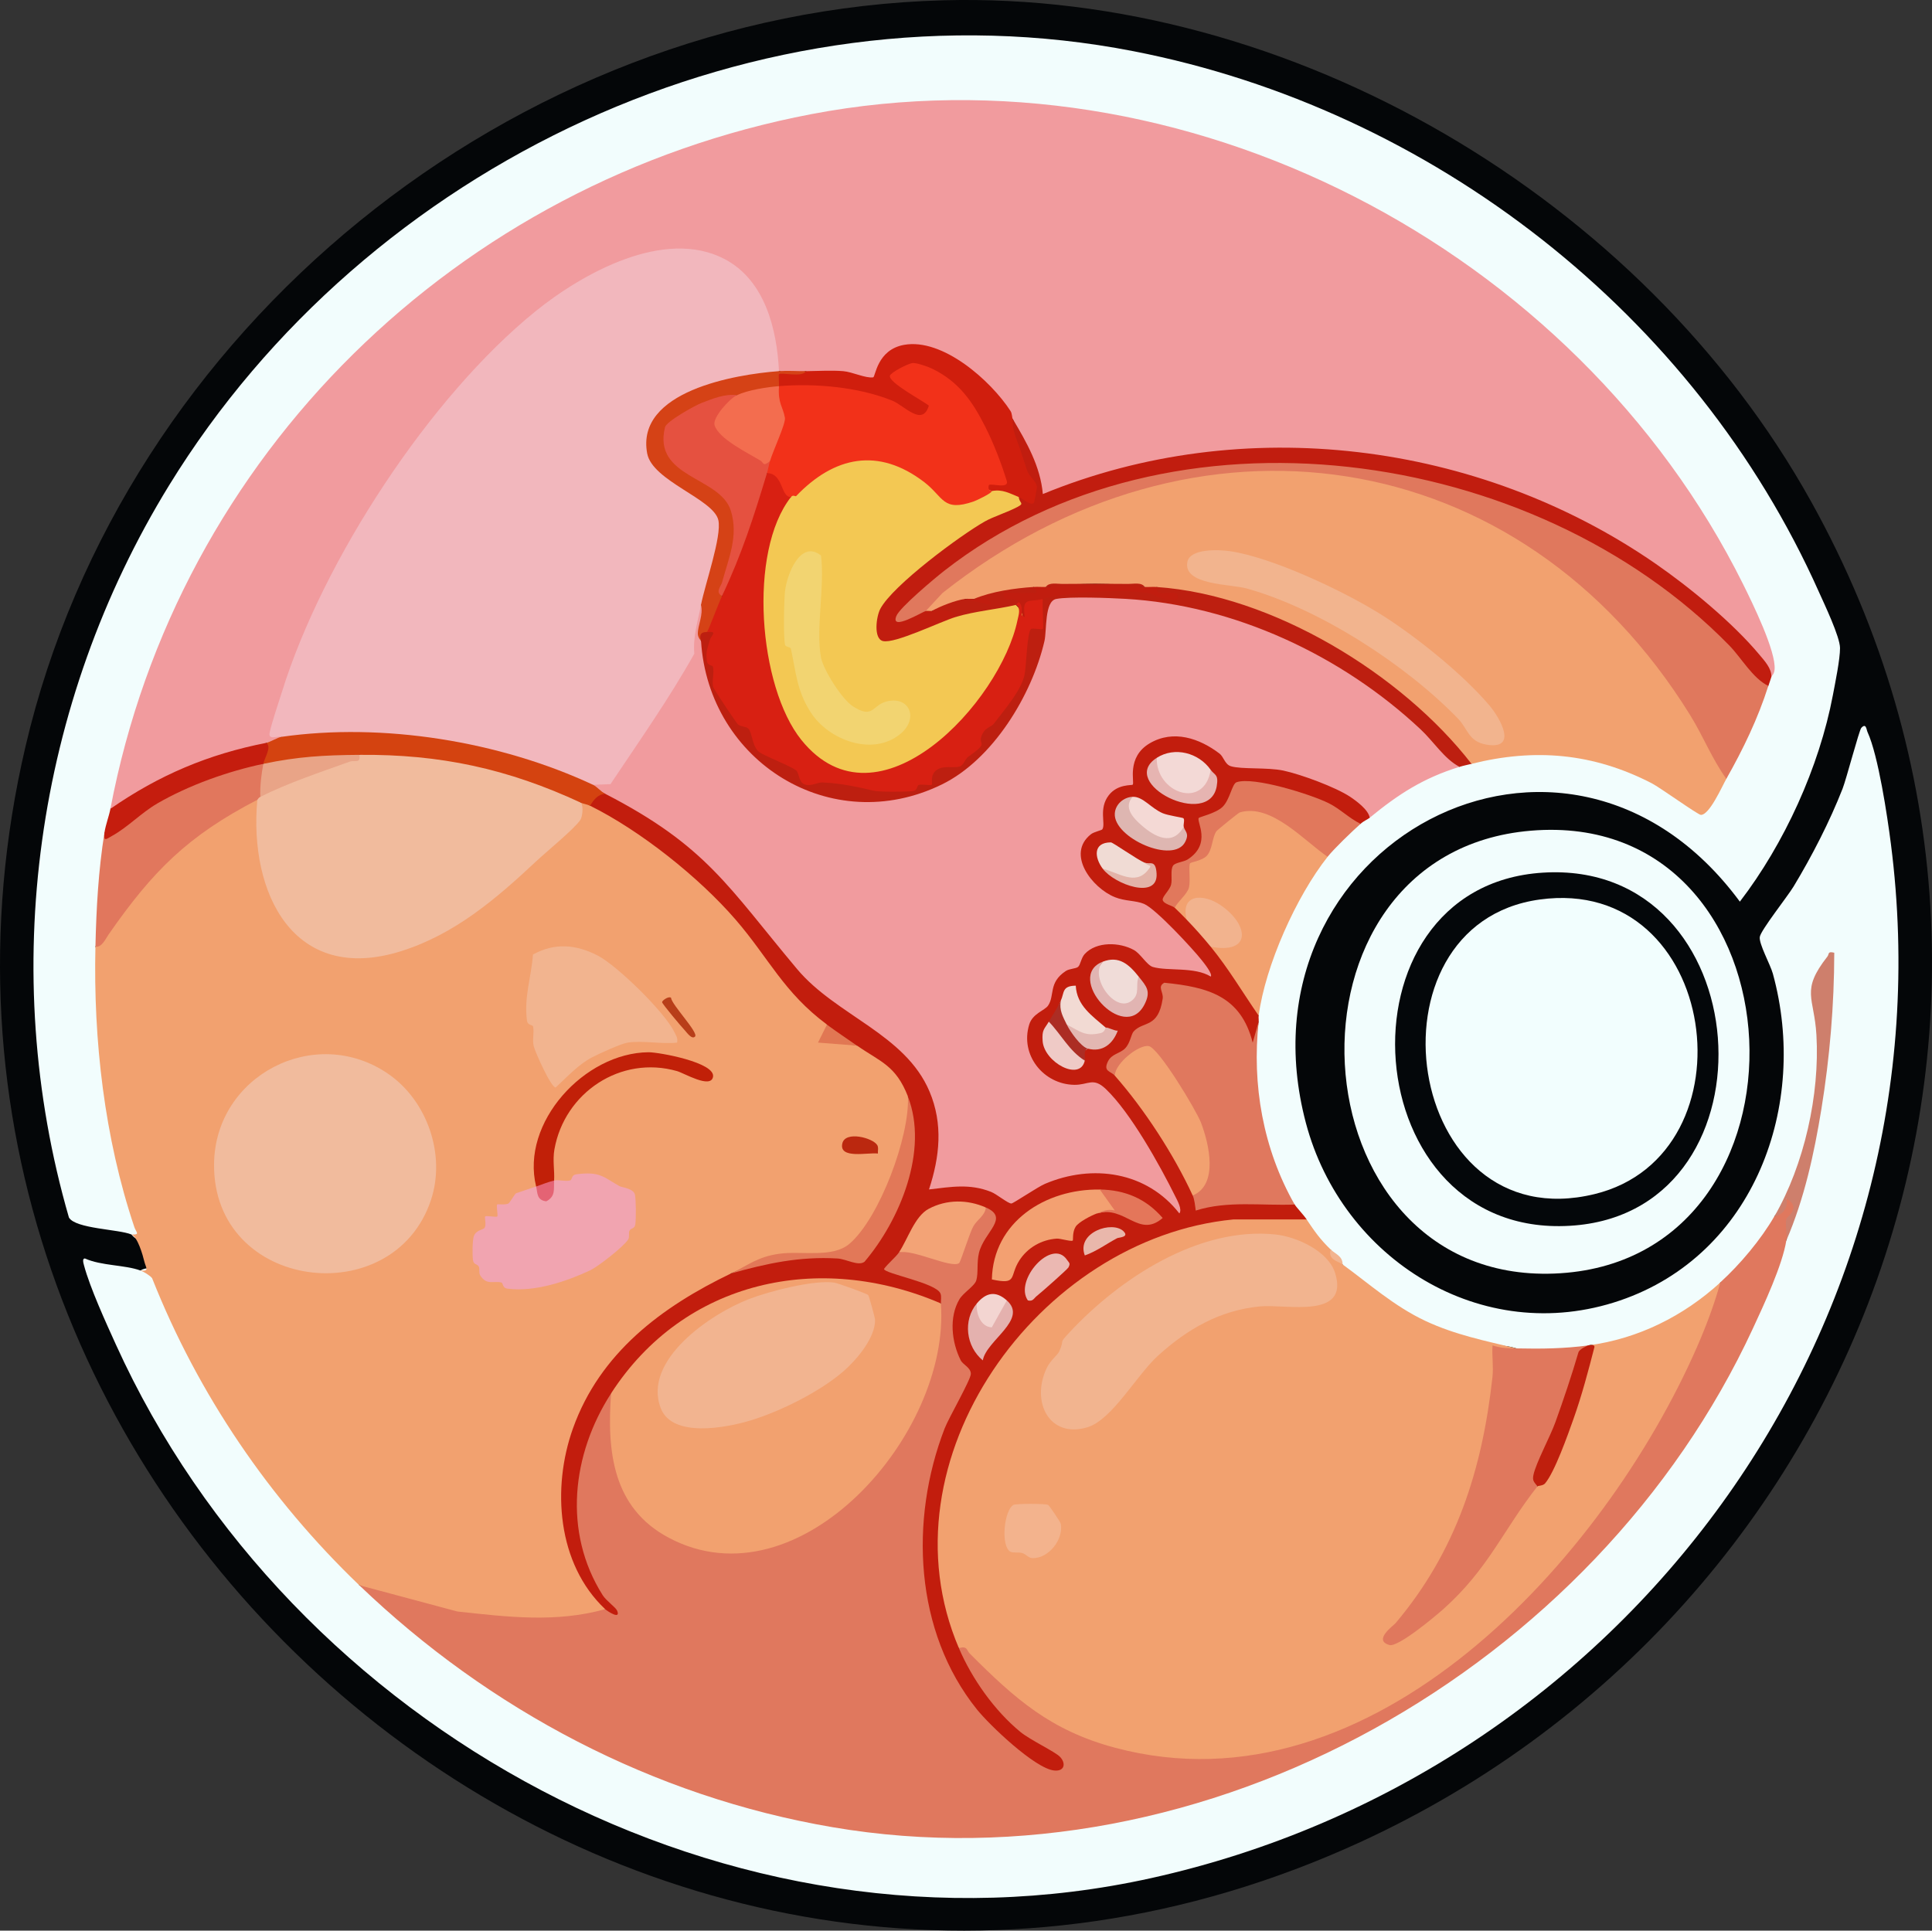 <?xml version="1.0" encoding="UTF-8"?>
<svg id="Layer_1" data-name="Layer 1" xmlns="http://www.w3.org/2000/svg" viewBox="0 0 644.42 644.04">
  <rect x="0" y="0" width="644.42" height="644.04" fill="#333333" stroke="none"/>
  <path d="M314.62.1c116.29-3.16,233.29,66.31,289.38,167.03,97.13,174.44,11.17,387.25-171.92,456.42C195.05,713.11-48.97,494.6,8.51,248.99,41.13,109.57,171.12,4,314.62.1Z" style="fill: #040608;"/>
  <path d="M43.83,411.81c-4.2-1.77-18.65-1.88-20.84-5.66C-.79,323.9,11.76,234.57,56.41,161.89,122.24,54.74,253.06-7.31,378.06,17.08c99.61,19.44,187.28,87.7,228.63,180.37,1.82,4.07,7.04,14.97,7.05,18.74s-1.59,11.49-2.37,15.65c-4.55,24.09-16.23,49.65-31.04,68.94-58.3-79-169.22-18.75-144.76,73.79,12.02,45.48,58.73,74.96,104.78,59.26,44.87-15.3,63.01-65.27,50.99-109.02-.84-3.06-4.72-9.99-4.36-12.27s9.23-13.44,11.27-16.81c6.11-10.11,12.04-21.64,16.35-32.65,1.25-3.2,5.52-19.49,6.24-20.27,1.63-1.75,1.69.56,2.08,1.41,3.59,7.82,6.61,28.07,7.78,37.22,20.83,162.2-89.17,310.12-246.69,345.07-139.91,31.04-287.08-49.56-345.37-178.01-3.35-7.39-8.59-18.83-10.62-26.38-.23-.86-.65-2.33.31-2.31,5.46,2.48,13.25,2.1,18.49,4.01,2.24-1.29,4.1-.77,5.58,1.56,13.96,38.53,37.64,67.67,64.39,97.67,1.46,1.64,2.27,3.73,3.03,5.76l8.16,4.87c55.5,50.14,129.06,80.47,204.22,77.22,116.07-5.02,225.52-86.86,261.38-196l2.24-1.09c2.07-9.02,4.24-18.1,6.5-27.24l-4.91,12.77c-1.83,1.82-3.69,3.97-5.59,6.47l.48,3.08c-4.33,6.85-9.55,13.11-15.37,18.74l-3.11.18c-8.17,13.25-25.65,19.19-40.34,22.45-.95-1.38-2.15-1.94-3.66-1.45-6.87,3.42-17.16,4.92-24,1-3.68-1.12-6.8-1.18-9.36-.18-11.95-2.42-22.19-6.79-32.45-13.28-5.56-3.52-13.87-8.84-16.19-14.54-1.74-1.55-3.07-3.21-4-5-3.47,1.41-9.94-6.92-8-10-4.26-.91-5.59-2.57-4-5-.74-.28-1.45-.59-2.09-1.01-6.32-4.2-11.53-31.02-12.21-39.4-.64-7.86-.3-13.29,2.3-20.59-2.66-.36-2.51-1.14,0-2-1.32-2.83-1.1-4.73-.61-7.61,1.44-8.49,14.36-40.26,20.58-44.73.88-.63,1.97-.73,3.03-.67-1-3.96,7.06-11.73,11-11-1.24-2.7.89-4,3-2,.82-3.44,3.33-6.18,7.5-8.24,5.95-4.28,15.51-10.41,22.5-8.76.57-3.1,1.77-2.86,4-1,5.93-5.23,17.66-5.18,25.75-4.86,19.84.78,35.73,8.64,50.87,19.8,2.48-2.95,4.5-6.23,6.07-9.85l2.31-.09c.76-5.68,2.89-11.31,6.41-16.87,1.63-5.64,4.16-10.35,7.59-14.13-2.22-1.75-1.86-2.99,1-3-.67-7.69-4.93-17.78-8.71-24.92-26.77-50.46-56.14-86.94-105.09-118.46C305.37-28.07,83.88,67.72,39.94,264.43l-3.12,5.38c2.77,1.68.97,7.39-2,8,.75,1.68,1.26,3.45,1.25,5.29-.01,5.44-1.37,26.63-2.85,30.16-.37.89-.87,1.72-1.4,2.55.89,1.78,1.81,3.66,1.92,5.67,1.39,25.74,2.59,45.32,8.15,70.85,1.3,5.98,3.29,12.06,5.39,17.64.12,3.37-1.09,4.62-3.46,1.83Z" style="fill: #f2fdfd;"/>
  <path d="M85.83,266.81l1.82,2.35c-1.72,46.2,27.08,61.78,66.55,35.93,6.37-4.18,33.26-25.68,37.66-32.59.04-2.21.69-3.77,1.97-4.69,1.64-2.4,2.85-1.91,3,1l3.46-.47c27.64,14.41,47.92,36.95,65.68,61.74l8.9,8.47.96,3.26c1.58.83,1.63,2.25.15,4.23,3.4.32,6.68,1.24,9.85,2.77,4.34-1.47,13.27,6.02,15.65,9.98,2.38,2.72,2.83,5.06,1.35,7.02,4.41,12.63-10.06,49.09-21.86,52.69-13.12-.74-25.5,1.36-37.14,6.31l-1.98,3.2c-41.46,17.55-70.93,67.54-40.01,107.03v1.77s-2.65,2.73-2.65,2.73c-26.3,4.65-55.9,1-79.36-10.73-29.91-28.69-53.76-63.67-69.09-102.41-.63-.88-2.88-2.21-3.91-2.59,3.13.41,1.82-.94,1.35-2.85-.58-2.37-2.23-8.26-4.35-9.15,3.07.13,1.58-.68.98-2.47-10.01-29.8-13.69-62.49-12.98-93.53,6.29-11.65,15.63-23.37,25.65-32.35,5.28-4.74,18.3-15.02,24.56-16.91,1.26-.38,2.57-.11,3.79.26Z" style="fill: #f2a16f;"/>
  <path d="M510.63,277.11c92.52-7.73,99.08,144.25,7.74,147.74-87.77,3.35-95.79-140.38-7.74-147.74Z" style="fill: #f2fdfd;"/>
  <path d="M36.83,269.81c22.4-118.16,115.75-209.2,233.77-231.73,124.2-23.71,255.04,44.73,310.76,156.7,3.05,6.13,11.15,22.6,10.55,28.62-.16,1.57-.98,2.06-1.08,2.41l-2.04-.81c-55.3-69.65-158.67-90.93-241.4-58.83-2.69-8.88-5.87-17.67-9.56-26.37-.78.23-1.8.35-2.14-.21-8.12-13.67-33.81-36.42-43.55-12.16-6.97-1.08-14.05-1.63-21.23-1.66l-2.09-1.96c-2.89.88-6.15.67-9,0l-2.11-1.75c-5.27-59.4-59-36.37-88.01-7.74-35.99,35.51-63.85,80.68-77.45,128.99l1.57,2.5c.09,2.94-3.05,4.41-5,2l-3.66,2.81c-15.6,3.43-30.44,9.72-43.76,18.52l-4.57.67Z" style="fill: #f19b9e;"/>
  <path d="M435.83,406.81c2.76,4.11,4.46,6.56,8,10,1.09,1.83,2.42,3.5,4,5,8.54,6.19,17.17,13.95,27.65,18.85,9.95,4.65,19.81,6.59,30.35,9.15-.83,2.02-2.78,2.55-5.86,1.59-.52,34.96-13.76,70.2-36.1,95.44,12.89-1.54,38.98-39.09,45.69-50.06l3.27-.97c7.55-13.12,12.48-29.22,16.49-44.69,1.32-.33,1.49-1.09.51-2.31,16.67-2.25,31.65-9.75,44-21,.6,1.03,1.25,2.22,1.1,3.46-1.07,8.53-10.51,26.93-14.83,35.1-33.81,64.09-101.43,134.99-180.78,120.44-24.89-4.56-43.95-18.08-59.49-37l-3.08-2.28c-26.35-72.41,41.4-150.31,115.37-142.72l3.71,2Z" style="fill: #f2a16f;"/>
  <path d="M486.83,255.81c-12.05,3.71-20.42,9.13-30,17l-2.11-.16c-11.21-12.37-29.18-14.24-44.88-15.15-9.92-12.58-30.73-15.38-30.81,5.48-7.47,1.61-10.14,4.52-9.05,12.54l-.74,2.17c-16.48,7.41.94,22.1,12.51,21.81,4.97,2,25.37,22.25,23.68,26.1-.25.56-.58,1.05-1.03,1.38-.89.66-20.81-2.47-21.74-3.07-5.57-7.9-17.92-10.65-21.74.05-5.57,1.41-8.83,5.65-9.77,12.71-15.19,9.03-1.53,27.61,13.1,22.42.78.01,1.58.09,2.31.38,7.58,3.01,25.02,31.63,27.75,39.87,3.13,9.45-2.83,7.2-7.81,1.33-15.59-12.26-33.8-7.49-48.84,2.7-8.54-4.52-15.86-7.09-25.92-4.77-2.18-.17-3.69-.71-3.44-2.97,5.86-17.6,2.28-35.51-13.13-46.78-21.96-13.07-37.23-30.58-52.68-50.64-10.68-12.56-24.04-22.49-38.69-30.09l-1.98-3.29c-2.94.78-4.84.38-4-3-.61-2.47,2.5-2.32,4.46-2.17,2.55.19,23.92-35.38,27.44-42.12-.23-4.86.37-9.67,1.8-14.43l2.31-1.28c4.15.81,1.48,7.13-.51,9.8l.51,2.2,1.31,1.17c.33,18.71,13.31,36.25,29.84,44.56,4.01,3.03,9.17,4.79,15.47,5.27,10.12,1.52,23.91,2.16,31.72-4.39,18.83-8.08,31.83-30.34,34.63-50.31l1.59-.76c-.86-6.32.7-9.7,4.67-10.14,19.2-2.12,39.2,0,58.07,5.17,29.75,9.01,54.84,26.87,75.51,49.01l.19,2.42Z" style="fill: #f19b9e;"/>
  <path d="M591.83,405.81l2.42-2.44c2.96-9.52,7.72-2.42,2.83,3.67l-1.25,6.77c-1.3,8.22-7.51,21.5-11.15,29.35-52.39,113.09-182.4,187.66-307.06,166.36-59.76-10.21-114.43-39.11-157.79-80.71l32.73,8.77c16.7,1.8,32.75,3.82,49.27-.77l.86-.96c-17.61-18.83-14.59-48.72-2.04-69.7l3.18-1.34,1.85,2.27c-1.27,18.23,1.54,35.85,19.42,44.69,41.94,20.74,88.63-34.89,86.85-74.72l1.88-2.24c-2.05-2.56-3.45-4.19-7.16-5.08l-10.88-3.51c-5.32-2.28-.3-9.23,4.05-8.42l2.36-2.11,16.33,4.02c1.51-7.97,4.95-13.61,10.31-16.92,4.04-2.99,6.83,3.38,4.34,7.06-3.91,5.26-5.85,11.36-5.82,18.3-9.25,7.4-10.48,19.81-2.02,28.18l.43,2.33c-24.61,43.12-23.13,100.21,22.28,128.45,2.36,1.47,7.22,2.87,3.19-.35-7.97-4.29-14.52-8.63-20.6-15.84-4.53-5.39-12.06-14.41-10.81-21.14,2.94-.77,2.51.7,3.65,1.84,15.15,15.18,27.04,25.72,48.57,31.44,85.74,22.81,163.08-63.22,193.95-133.62,2.96-6.76,5.92-14.53,7.83-21.67,6.6-6.01,13.54-14.28,18-22Z" style="fill: #e0785e;"/>
  <path d="M308.83,203.81c-1.97-1.83,2.5-6.22,4.2-7.47,26.61-19.47,49.85-32.58,82.79-38.14,79.6-13.43,145.56,27.49,180.16,98.27l-.15,3.33c-1.5,2.65-5.63,12.07-8.5,12.04-.98-.01-13.59-9.11-16.45-10.58-19.48-10.02-38.88-11.74-60.05-6.45l-3.62-1.33c-21.09-25.03-49.92-43.62-81.51-52.31-6.99-1.47-13.53-3.22-19.87-5.35-.39,1.98-3.12,1.52-4,0-10.42-1.41-22.58-1.4-33,0-1.27,2.98-2.43,2.59-4,0-2.85,1.2-6.21,1.76-10.1,1.68-1.68,2.03-4.99,2.8-9.9,2.32h-3c-.88,2.57-3.1,3.57-6.66,3.01l-4.34.99c-.43,2.69-.94,2.43-2,0Z" style="fill: #f2a16f;"/>
  <path d="M456.83,272.81c-.76.62-1.85.98-3,2l-2.41.98c-10.54-8.26-24.5-12.87-37.82-13.1-2.48,6.21-5.02,9.56-11.54,11.82.74,2.6,1.11,5.76-.1,8.27s-6.49,6.15-9.04,7.15c.39,3.86-.54,7.14-2.79,9.84,1.58.47,2.24,1.2,1.7,3.05,1.73-1.65,3.07-.32,4,4,4-.3,8.76,5.07,8,9,7.58,4.12,13.99,14.57,16,23-.09.65.07,1.35,0,2-.77,6.38-2.28,12.14-5.66,2.45-4.17-9.79-15.02-12.73-24.8-13.11,1.68,7.65-2.83,12.39-9.48,14.98-2.34,3.79-5.31,7.33-8.94,10.59,1.05.26,1.34,1.29.88,3.07.71.05,1.42.14,2.08.36,4.35,1.41,24.91,33.04,24.44,37.59-.07.69-.27,1.37-.51,2.05,1.72.12,2.65.8,2.73,2.44,9.55-1.59,19.21-2.05,28.96-1.38l2.31,1.94c.52.91,2.93,3.4,4,5h-24.49c-64.94,6.32-118.29,80.31-91.51,143,4.38,10.25,11.88,20.87,20.53,27.97,3.29,2.7,11.5,6.54,13.19,8.29,2.03,2.1,1.61,4.95-1.97,4.56-6.41-.7-21.49-15.1-25.72-20.35-20.91-26-22.54-63.31-10.79-93.74,1.39-3.61,8.79-16.34,8.75-18.26-.05-2.12-2.62-2.96-3.41-4.54-3.01-6.02-3.94-14.3-.42-20.28,1.32-2.23,5.1-4.44,5.65-6.35.72-2.5.09-5.82.88-9.12,1.7-7.07,10.36-11.63,2.32-15.18l-2.29,1.24c-12.23-4.09-19.71,1.66-23.81,12.81l-2.9.95c-1.03,1.54-3.76,3.78-4.98,5.5-.04,1.56,17.42,4.64,18.82,8.2.42,1.05.08,2.23.16,3.3l-4.07.49c-36.53-14.82-79.37-5.64-102.24,27.62l-3.69,1.89c-13.09,20.25-16.15,46.24-2.83,67.33,1.15,1.83,4.37,4.08,4.83,5.18,1.3,3.14-3.2.23-3.99-.51-16.05-15.09-17.81-40.5-10.76-60.26,9-25.23,29.61-40.61,52.76-51.74,13.34-6.18,29.23-7.48,43.3-5.42,12.26-14.82,18.6-34.42,15.7-53.58-4.07-10.44-9.18-11.55-17-17-5.36-.74-8.69-3.07-10-7-14.46-10.71-19.43-22.22-30.49-35.01-12.2-14.12-31.79-29.71-48.51-37.99-2.1-3.53,1.58-6.16,5-4,33.86,17.45,40.94,30.98,64.02,58.48,13.06,15.56,36.03,21.6,44.16,40.84,4.57,10.81,3.42,21.73-.17,32.67,7.38-.85,13.5-2.03,20.7.81,1.88.74,5.71,3.94,6.79,3.88.65-.03,8.73-5.5,11.15-6.54,15.85-6.76,34.02-4.1,44.86,9.85,1.05-1.29-.7-4.38-1.34-5.66-5.17-10.44-14.9-27.94-23.17-35.83-4.26-4.07-5.78-1.35-10.5-1.41-10.25-.13-18.23-9.92-15.05-20.15,1.13-3.64,5.14-4.65,6.25-6.24,2.35-3.36.03-7.68,5.94-11.58,1.25-.82,3.32-.73,4.1-1.38s1.03-3.01,2.21-4.29c3.92-4.24,11.64-3.98,16.41-1.33,2.25,1.25,4.33,5.08,6.34,5.66,4.96,1.44,13.9-.14,19.29,3.2.72-.85-2.27-4.53-3.01-5.47-3.03-3.85-15.36-17.15-19.23-18.77-2.84-1.19-6.28-.86-9.75-2.25-7.6-3.07-16.34-14.38-7.98-20.99,1.04-.82,3.58-1.29,3.82-1.66,1.16-1.83-1.32-6.9,2.14-11.36,2.97-3.82,7.66-3.2,7.98-3.52.72-.72-2.22-9.17,5.69-13.81,7.88-4.62,16.56-1.67,23.26,3.44,1.42,1.08,1.76,3.6,3.78,4.22,3.52,1.09,12.21.32,17.54,1.46,5.82,1.25,17.4,5.51,22.26,8.74,2.01,1.34,6.15,4.36,6.51,6.99Z" style="fill: #c21d0d;"/>
  <path d="M308.83,203.81c.06,4.36-11.46,8.58-11.97,1.87-.46-6.14,33.78-28.46,36.85-30.19,82.4-46.37,197.07-20.12,256.01,51.02l.1,2.3c-3.41,10.8-8.43,21.18-14,31-4.76-6.63-7.76-14.29-12.05-21.23-56.71-91.59-165.54-107.19-249.42-40.74l-5.53,5.97Z" style="fill: #e0785d;"/>
  <path d="M371.83,358.81c-1.35-1.54-3.95-1.31-2.28-4.72,1.28-2.6,3.94-2.56,5.71-4.35s2-4.69,2.85-5.64c3.22-3.57,8.2-.98,9.7-10.92.35-2.31-1.91-3.97.54-5.35,14.55,1.45,25.54,4.42,29.49,19.98l1.99-6.99c-2.31,20.98,1.49,42.56,12,61-10.99.44-22.35-1.37-32.99,2.01-.21-1.52-.39-3.66-1.01-5.01l.02-2.23c12.71-6.59-10.41-44.21-15.14-45.71-1.71-.54-8.21,4.98-8.74,7.29l-2.14.65Z" style="fill: #e0785e;"/>
  <path d="M337.83,139.81c4.6,7.76,9.2,15.72,10.01,25,66.72-27.43,145.31-17.59,204.31,23.19,11.46,7.92,25.76,19.69,34.66,30.35,1.68,2.02,4.18,4.65,4.03,7.47-.17.64-.7,2.05-1,3-5.21-2.51-9.05-9.43-13.04-13.51-65.12-66.61-186.37-83.91-261.86-24.89-3.12,2.44-14.79,12.19-15.95,15.05-2.16,5.3,8.71-1.43,9.85-1.65.59-.11,1.34.06,2,0,6.77-2.41,9.44-1.74,8,2,.11.47.17.94.08,1.37-.3,1.47-20.79,9.26-23.95,8.74-4.78-.78-4.77-5.19-4.42-9.19,1.2-13.56,37-34.86,49.29-40.92,1.28-1.66,2.08-1.35,3.51-.29l.55-3.02c-4.4-6.08-6.67-14.19-8.1-21.53l2.05-1.15Z" style="fill: #c11d0f;"/>
  <path d="M505.83,449.81c8.25.17,15.84.1,24-1-4.36,14-9.62,27.87-15.78,41.61-.38,1.9-.79,3.7-1.22,5.39-11.47,14.57-16.3,27.51-31.47,41.03-2.72,2.42-15.05,12.74-17.92,11.92-5.56-1.59,1.3-6.41,2.05-7.29,20.2-23.95,28.92-51.1,32.33-82.17.37-3.38-.23-7.06.02-10.48,2.79.91,5.12.94,7.99,1Z" style="fill: #e0785d;"/>
  <path d="M442.83,285.81c-10.45,13.19-20.79,36.3-23,53-5.3-7.66-10.08-15.77-16-23l1.73-1.74c18.44,2.19-7.73-21.69-8-8.68l-1.73,1.42c-1.11-1.15-2.89-2.98-4-4-.84-2.04.11-4.47,2.85-7.3l.25-7.35,6.22-3.92c8.19-26.14,27.68-13.92,41.91-.71l-.23,2.28Z" style="fill: #f2a16f;"/>
  <path d="M490.83,254.81c-1.33.33-2.7.6-4,1-5.02-2.59-8.61-8.41-12.99-12.51-26.3-24.65-62.15-41.46-98.47-43.53-5.19-.3-18.57-.82-23.05.03-3.99.76-3.11,10.45-3.94,14.06-4.19,18.08-17.24,39.51-34.19,47.81-36.93,18.08-77.87-7.53-80.36-47.86-1.34-2.64.08-6.69,2-3,1.78-3.27,3.54-1.84,3.68,1.6-1.85,3.89-3.26,7.26.3,10.11-1.08,7.73,5.27,16.28,11.69,19.75,1.54,6.3,6.43,10.53,14.67,12.71,1.4,4.66,4.61,6.03,9.64,4.1,9.42,2.05,18.85,3.03,28.29,2.96.59-2.03,2.57-2.5,4.48-2.25,1.27-5.78,5.85-6.12,10.89-5.95,4-3.08,6.33-6.69,6.98-10.84,11.17-8.69,14.51-19.17,15.07-32.84.68-2.09,2.4-2.53,4.42-2.55-.91-4.24-.29-6.84,1.89-7.8l1.1-2.18c11.69-1.33,23.61-1.71,35.33-.67l1.57-1.14c38.47,2.62,81.77,28.99,105,59Z" style="fill: #bd1f10;"/>
  <path d="M87.83,254.81c2.51,2.7,1.71,8.66-1,11,1.33,1.36.68,1.96-1,1-23.21,12.02-34.86,23.73-49.6,44.91-1.02,1.47-2.28,4.42-4.4,4.09.3-12.96,1-25.41,3-38,3.26,1.15.63.63.61.48-.59-3.58,41.32-26.29,48.83-24.72l3.57,1.25Z" style="fill: #e1775d;"/>
  <path d="M453.83,274.81c-2.82,2.5-8.83,8.27-11,11-7.69-5.18-18.83-17.95-29.3-14.79-.48.14-7.46,5.84-7.76,6.24-1.52,2.07-1.28,6.11-3.26,8.24-1.47,1.58-5.23,2.11-5.53,2.46-.62.71.17,5.92-.4,8.11s-3.64,4.6-4.76,6.74c-.77-.71-3.68-1.23-3.99-2.56-.26-1.12,2.33-3.26,2.79-5.14s-.3-4.89.66-6.34c.69-1.04,3.57-1.22,4.91-2.09,8.1-5.27,2.8-12.66,3.66-13.82.26-.35,5.63-1.52,7.88-3.64,2.53-2.4,3.19-7.73,4.72-8.27,5.64-2,24.97,4.1,30.76,7,3.86,1.93,6.78,5.01,10.62,6.88Z" style="fill: #e1785c;"/>
  <path d="M88.83,247.81c4.73-.61,2.68,5.84-1,7-11.8,2.48-24.87,7.14-35.31,13.19-5.41,3.14-9.89,7.95-15.15,10.85-1.99,1.09-2.82,2.07-2.54-1.04.47-2.97,1.51-5.44,2-8,16.21-11.25,32.66-18.22,52-22Z" style="fill: #c51d0e;"/>
  <path d="M591.83,405.81c9.97-17.27,15.19-40.62,14.04-60.54-.73-12.7-5.36-14.67,3.67-26.19.64-.81-.03-1.84,2.28-1.26-.03,17.53-1.5,34.92-4.3,52.19-2.42,14.9-5.7,29.91-11.69,43.81.36-2.26-.49-5.13.02-7.32.09-.41,5.21-3.74-.01-6.68.73,3-1.08,5.37-4.01,6Z" style="fill: #ce7f6c;"/>
  <path d="M447.83,421.81c-1.59-1.15-4.96-1.55-4-5,1.5,1.46,4.03,2.17,4,5Z" style="fill: #f2b48f;"/>
  <path d="M193.83,267.81c.83,1.34.43,4.66-.27,5.73-1.91,2.89-11.61,10.86-14.72,13.78-13.48,12.65-27.27,24.39-45.03,29.97-35.86,11.27-50.83-19.32-47.98-50.48.12-.06.36-.68,1-1l1.24-2.08c11.26-5.92,21.85-9.89,31.76-11.92.74-.51,1.5-.99,2.31-1.34,5.99-2.58,29.46,1.55,37.11,3.26s28.86,7.31,33.02,11.9c.59.66,1.09,1.4,1.55,2.18Z" style="fill: #f1bb9d;"/>
  <path d="M129.44,358.2c13.02,8.91,19.32,26.93,14.33,42.04-12.46,37.76-72.79,30.4-72.37-11.94.29-29.5,33.61-46.82,58.04-30.11Z" style="fill: #f1bb9d;"/>
  <path d="M184.83,393.81c1.45-.35,3.64.39,5.3-.02.85-.21.3-1.82,2.14-2.06,7.94-1.03,8.98.95,14.41,3.98.67.38,4.69.74,5.11,2.83.37,1.91.39,7.84.13,9.83-.22,1.7-1.51,1.16-1.99,2.26-.31.72.12,2.05-.41,2.86-1.61,2.51-10.21,9.12-12.53,10.21-7.66,3.62-18.46,7.39-27.72,6.18-1.86-.24-1.29-1.88-2.12-2.07-2.7-.59-4.83,1.02-6.97-2.35-.54-.85-.12-2.12-.43-2.84-.47-1.1-1.75-.56-1.99-2.26s-.2-6.4.26-7.89c.67-2.19,3.2-2.19,3.62-2.9.65-1.11-.1-3.47.19-3.78.35-.37,3.68.35,4.02.01s-.4-3.64,0-4.01c.21-.19,2.43.26,3.71-.3.43-.19,2.24-3.3,2.53-3.41,2.33-.83,4.82-1.61,6.76-2.3,1.28-.27,2.32.65,3.1,2.78.61-2.29,1.57-3.88,2.9-4.78Z" style="fill: #f1a4b0;"/>
  <path d="M209.33,347.81c-2.23.36-9.57,3.71-12,4.99-4.48,2.37-8.27,6.56-12,9.99-1.53-.05-6.72-11.57-7.28-13.69-.59-2.23.2-4.63-.23-6.61-.18-.8-1.82-.25-2.06-2.11-1.02-7.83,1.5-14.6,2.01-21.96,7.26-4,14.38-3.38,21.61.35,6.41,3.31,22.27,18.77,25.53,25.47.59,1.22,1.26,2.04.93,3.57-5.09.57-11.64-.78-16.5,0Z" style="fill: #f2b48f;"/>
  <path d="M197.83,261.81c1.15.54,2.81,2.39,4,3-2.39.14-3.91,2.08-5,4-1.08-.53-2.2-.63-3-1-24.45-11.37-46.99-16.24-74-16-9.33,1.99-18.93,3.46-28.8,4.4l-3.2-1.4c.36-1.95,2.91-5.65,1-7,1.22-.24,3.88-1.84,5-2,.65-.61,1.32-1.18,2.06-1.63,7.35-4.44,41.26-1.19,51.32.38s43.48,8.81,49.12,15.09c.58.65,1.06,1.39,1.5,2.16Z" style="fill: #d44310;"/>
  <path d="M184.83,393.81c-.55,3.06-3.74,4.19-6,2-5.27-21.32,16.15-44.63,37.5-44.79,3.37-.03,22.55,3.42,21.49,8.28-.86,3.94-9.62-1.31-11.99-1.99-18.78-5.37-37.53,7.16-40.9,26.1-.65,3.65.1,7.2-.11,10.4Z" style="fill: #c12008;"/>
  <path d="M243.83,424.81c5.79-2.78,8.81-5.52,15.95-6.55,7.54-1.09,17.87,1.54,23.61-3.39,9.97-8.57,20.11-35.83,19.44-49.06,6.99,17.94-2.67,41.2-14.47,55.1-2.08,1.58-6.09-.92-9.04-1.09-12.64-.73-23.47,1.62-35.49,4.99Z" style="fill: #e27858;"/>
  <path d="M292.61,382c.49.85.14,1.9.22,2.81-3.21-.45-13.08,1.98-11.87-3.37.97-4.32,10.25-1.85,11.65.57Z" style="fill: #bb280f;"/>
  <path d="M285.83,348.81l-12.99-1.01,2.99-5.99c3.28,2.43,6.66,4.67,10,7Z" style="fill: #e17753;"/>
  <path d="M223.81,332.81c.18,2.34,9.32,11.69,8.01,12.99-1.09,1.08-2.78-1.45-3.4-2.09-.96-.99-7.56-8.8-7.58-9.4-.01-.54,2.15-2.07,2.96-1.49Z" style="fill: #b83e19;"/>
  <path d="M514.62,291.11c72.24-4.52,79.84,111.86,10.69,117.68-73.89,6.22-81.88-113.22-10.69-117.68Z" style="fill: #04070a;"/>
  <path d="M93.83,245.81c-1.27-.36-4.42,1.19-3.89-1.37.76-3.63,2.96-9.96,4.17-13.84,13.62-43.72,49.25-98.23,84.49-126.74,15.75-12.74,43.07-27.95,63.11-17.43,13.43,7.06,17.43,23.34,18.12,37.38l-.99,2.08c-30.24,1.54-63.23,20.25-21.35,41.51,8.03,6.37,1.68,24.74-1.38,33.32l-2.28,1.09c-1.05,5.41-2.74,10.55-2.24,16.26-8.42,15.02-18.39,29.17-27.97,43.52l-5.79.22c-31.12-14.53-70.02-20.86-104-16Z" style="fill: #f2b7bd;"/>
  <path d="M337.83,139.81c-.35,3.22,1.12,6.24,2.12,9.18.79,2.31,1.64,4.78,2.53,7.67.73,2.35,3.19,3.86,3.36,5.66.05.56-.81,5.31-1.03,5.49-1.12.92-3.46-1.39-4.99-2-2.25,1.64-7.87.36-9-2-5.4,1.85-3.21-5.61,2.38-3.92-4.28-14.62-11.62-32.92-28.23-36.77-7.86.98-6.21,4.26,4.95,9.82,4.01,3.99-.82,8.97-5.7,6.94-11.84-8.36-27.2-9.74-41.49-9.25l-2.91-1.81c-6.37-4.15,2.06-5.26,6.69-4.48l2.31-.52c3.99-.04,8.59-.33,12.49,0,3.05.27,7.4,2.42,9.93,2.06.78-.11,1.25-9.21,10.31-10.84,12.92-2.32,28.94,11.94,35.51,22.07.58.9.46,2.2.76,2.7Z" style="fill: #d01e0d;"/>
  <path d="M259.83,123.81c2.95-.21,6.03.03,9,0-1.13,2.23-8.31.32-9.01,1-.18.18.07,3.05,0,4-1.36,2.96-11.4,4.82-14,3l-11.48,4.63c-11.51,4.37-15.8,11.23-5.2,19.23,22.69,9.76,18.78,23.47,11.67,43.14,2.26,2.64-1.51,12.07-5,12-.12.19-3.08-.49-2,3-.01-.17-1.04-1.01-1.05-2.42-.02-2.77,1.9-6.35,1.05-9.58,1.35-6.93,6.99-22.89,5.8-28.28-1.56-7.06-22.01-13.05-23.74-22.26-3.9-20.76,29.34-26.39,43.95-27.46Z" style="fill: #d54216;"/>
  <path d="M386.24,452.26c-7.18,6.52-15.28,21.4-23.58,23.88-12.62,3.76-18.81-8.38-13.61-19.6,1.32-2.84,3.65-4.37,4.27-5.75,2.01-4.49-.49-2.14,3.51-6.43,16.64-17.85,42.95-35.19,68.5-32.56,7.14.73,17.78,5.54,20.03,12.96,4.7,15.45-16.43,10.22-25.05,11.04-13.41,1.28-24.29,7.57-34.07,16.46Z" style="fill: #f2b48f;"/>
  <path d="M349.62,502.03c.33.19,4.11,5.66,4.22,6.33.91,5.37-4.23,11.65-9.53,11.41-1.25-.06-2.16-1.34-3.31-1.68-1.31-.39-3.19.02-4-.46-3.3-1.95-2.07-13.82,1.02-15.6.83-.48,10.77-.48,11.59,0Z" style="fill: #f3b38d;"/>
  <path d="M529.83,448.81c.58-.12,2.07-.33,2.01.51-2.07,8.06-4.21,16.16-7,24.01-1.86,5.24-6.3,17.82-9.5,21.54-.66.77-2.38.76-2.52.94-1.09-1.39-1.75-1.81-1.35-3.74.86-4.13,5.61-12.82,7.37-17.74,2.76-7.69,5.37-15.43,7.67-23.27.34-.92,2.59-2.09,3.32-2.24Z" style="fill: #bf1f0d;"/>
  <path d="M313.83,434.81c3.28,43.55-47.23,101.21-90.7,78.2-18.78-9.94-20.72-28.77-19.3-48.2,24.4-37.75,69.45-47.45,110-30Z" style="fill: #f2a16f;"/>
  <path d="M328.83,402.81c-.33,2.82-2.83,3.9-4.19,6.31-1.28,2.28-4.21,11.87-4.74,12.25-2.62,1.87-15.6-4.82-20.07-3.56,2.96-4.42,5.23-12.04,9.94-14.56,5.97-3.19,12.93-3.15,19.06-.44Z" style="fill: #f3a376;"/>
  <path d="M459.43,204.23c11.93,7.3,28.35,20.43,37.37,31.11,3.7,4.39,9.57,14.88-1.02,13.06-5.99-1.03-6.21-5.33-9.41-8.63-17.5-18.07-46.21-36.68-70.54-43.46-5.36-1.49-21.29-1.08-19.78-8.86.89-4.58,10.69-4.11,14.23-3.58,14.02,2.09,36.92,12.88,49.15,20.37Z" style="fill: #f2b48e;"/>
  <path d="M348.83,195.81c10.81-1.1,22.19-1.1,33,0,1.33.06,2.68-.09,4,0-.64,4.75,8.06-.7,7,3.99-4.22,1.32-7.13-1.58-10.44-2.05-8.99-1.26-25.92-.25-34.55,2.05-.21,1.96-1.59,2.83-4.15,2.61-.59,8.17-4,4.1-3.85-1.61-4.24,1.41-10.59-1.16-4.01-3.49,4.75.4,7.75-.1,9.01-1.51,1.32-.09,2.67.05,4,0Z" style="fill: #c11d0f;"/>
  <path d="M344.83,195.81c1.79,2.72.97,1.88-1.48,2-2.83.14-5.69-.1-8.51,0-.71,3.66,2.7.74,4.99,2.99.61,1.31.29,1.75-1,1-3.8,4.15-14.67,5.59-20,4-1.13-2.77-5.32-2.23-8-2,2.78-1.57,7.97-3.58,11-4,6.89.98,7.89.98,3,0,6.01-2.5,13.51-3.57,20-4Z" style="fill: #bd1f10;"/>
  <path d="M381.83,195.81c-10.43-.44-22.57-.43-33,0,1.04-1.66,3.79-1,5.49-1.02,7.33-.09,14.7-.08,22.03,0,1.69.02,4.45-.64,5.49,1.02Z" style="fill: #bd1f10;"/>
  <path d="M324.83,199.81c1.5-.03,6.03-.58,5.5,2l-8.5-2c.92-.13,2.03.02,3,0Z" style="fill: #c11d0f;"/>
  <path d="M397.83,398.81c-6.29-13.65-16.09-28.74-26-40,.11-4.09,8.03-10.45,11.35-9.84s15.87,21.46,17.42,25.56c2.66,6.99,5.93,20.66-2.78,24.28Z" style="fill: #f2a170;"/>
  <path d="M366.83,396.81c4.56.82,9.54,8.58,2.73,7.18l-3.73.82c-1.87.69-6.08,2.84-7.07,4.44-1.12,1.8-.77,4.4-.93,4.57-.45.47-4.14-.71-5.33-.63-5.07.33-9.75,3-12.5,7.29-3.43,5.34-.42,8.22-9.16,6.33.41-19.23,17.95-30.27,35.99-29.99Z" style="fill: #f3a071;"/>
  <path d="M395.83,306.81c-2.22-8.62,5.5-8.85,11.34-4.83,9.55,6.57,10.31,16.47-3.34,13.83-2.45-2.99-5.31-6.22-8-9Z" style="fill: #f2b38e;"/>
  <path d="M403.83,256.81c3.68,16.48-24.68,8.9-18-4,6-3.85,14.02-1.69,18,4Z" style="fill: #f3d9d6;"/>
  <path d="M377.83,265.81c.09,6,9.77,15.64,14.79,9.78l2.21.22c.46,1.68,1.93,2.15.51,5-3.82,7.66-24-1.33-23.5-9.43.19-3.12,2.98-5.46,5.99-5.58Z" style="fill: #deb6b1;"/>
  <path d="M379.83,325.81c5.58,20.46-22.65,7.64-12-5,5.37-2.07,8.7.83,12,5Z" style="fill: #f0dcd8;"/>
  <path d="M377.83,265.81c3.42-.13,6.11,3.84,10.01,5.48,1.8.76,6.61,1.43,6.88,1.66.53.48-.08,2.16.11,2.85-3.69,6.58-9.6,3.41-14.04-.46-2.95-2.57-6.14-6.07-2.96-9.54Z" style="fill: #f4d9d5;"/>
  <path d="M365.83,404.81c2.01-.75,3.31-1.6,6-1.01l-5-6.99c8.4.13,15.41,3.03,20.98,9.5-8,6.96-12.57-4.4-21.98-1.5Z" style="fill: #e4765a;"/>
  <path d="M335.83,433.81c7.18,6.39-6.91,13.37-8.01,20-5.61-4.58-6.71-13.39-1.99-19,1.47,1.41,2.77,3.29,3.9,5.64,1.53-4.12,3.57-6.34,6.1-6.64Z" style="fill: #e4b1ae;"/>
  <path d="M381.83,287.81c3.22.46,3.77,2.91,1.3,5.07-4.26,3.72-11.21-.5-15.3-3.07-2.84-3.8-3.27-8.79,2.71-8.8.66,0,8.71,5.71,11.29,6.8Z" style="fill: #f0dbd4;"/>
  <path d="M353.83,333.81c1.22-2.64.33-4.95,4.99-5,.35,6.67,5.41,10.01,10.01,14,2.7,1.74.8,2.98-1.77,3.87-4.85,1.69-8.19-1.54-11.23-4.87-3.6-.36-4.26-3.02-2-8Z" style="fill: #f2dad3;"/>
  <path d="M342.84,433.8c-4.66-6.67,8.04-21.02,13.06-13.53.71,1.05,1.22,1.08.49,2.52-.32.63-9.19,8.46-10.55,9.52-1,.78-1.28,1.93-3,1.49Z" style="fill: #ebb8b2;"/>
  <path d="M367.83,320.81c-4.63,4.86,3.96,17.26,9.55,13.09,3.11-2.31,1.2-5.23,2.45-8.09,2.52,3.19,4.24,4.81,1.87,9.36-6.82,13.1-26.71-9.4-13.87-14.36Z" style="fill: #e1b4b2;"/>
  <path d="M403.83,256.81c1.27,1.81,2.71,1.39,2.01,5.46-2.5,14.44-33.23-.97-20.01-9.46-.31,11.66,15.83,17.54,18,4Z" style="fill: #e6b4b1;"/>
  <path d="M361.83,353.81c-1.55,7.08-13.53.58-14.06-6.51-.29-3.9.6-3.96,2.06-6.49l2.54-.19,5.58,7.43c2.05,1.59,3.34,3.51,3.87,5.76Z" style="fill: #efcac6;"/>
  <path d="M335.83,433.81l-5.02,8.99c-3.82-.2-5.3-4.8-4.98-7.99,3.08-3.65,6.27-4.32,10-1Z" style="fill: #f3d5d1;"/>
  <path d="M368.83,342.81c.68-.21,2.92,1.14,4,1.01-1.62,4.4-5.09,7.31-10,5.99-2.55,2.85-9.51-5.46-7-8,4.36,2.13,5.9,4.08,11.36,2.8,1.35-.32,1.53-1.77,1.64-1.8Z" style="fill: #e3b7b2;"/>
  <path d="M355.83,341.81c1.09,2.25,4.64,7.37,7,8-1.67.7-.75,2.84-1,4-5.2-3.23-7.89-8.75-12-13,1.24-2.15,2.85-4.51,4-7-.57,3.24.71,5.32,2,8Z" style="fill: #ac2d24;"/>
  <path d="M374.82,410.82c1.89,1.93-1.7,1.97-2.2,2.23-3.62,1.92-6.88,4.39-10.78,5.75-2.93-7.72,9.27-11.79,12.99-7.99Z" style="fill: #e9b7ab;"/>
  <path d="M381.83,287.81c1.62.68,3.66-1.28,3.95,3.6.53,8.88-14.07,3.61-17.95-1.6,5.16,1.23,10.81,5.72,15.02.51,1.79-2.22.42-1.03-1.02-2.51Z" style="fill: #e3b3a8;"/>
  <path d="M330.83,163.81c3.5-.7,5.95.78,9,2,.13,2.08,1.98,1.99-.28,3.21-3.49,1.89-8.12,3.27-11.07,4.94-8.21,4.65-30.71,21.31-34.85,29.14-1.38,2.61-2.32,9.96.87,10.75,3.96.98,19.19-6.5,24.33-8.05,6.48-1.94,13.62-2.51,20-4,3.63,3.07,2.33,6.98.75,11.72-6.94,20.71-34.5,52.79-58.87,45.23-26.56-8.24-31.25-52.95-26.23-76.12,1.18-5.42,3.64-16.07,9.35-16.83.22-3.3,6.65-7.74,10.59-10.02,15.22-8.78,30.48-2.89,41.44,9.53,3.79,2.79,9.32-.26,12.96-2.28l2.02.77Z" style="fill: #f3c853;"/>
  <path d="M255.83,157.81c3.83-4.42,7.89,4.22,8,8-14.36,18.23-10.83,63.28,3.47,81.03,25.61,31.79,66.5-12.8,72.09-39.98.31-1.52,1.27-4.09-.56-5.05.23-.05.61-.81,1-1,2.06,2.02-.19,4.7,1.99,5-.99-6.92,1.41-4.77,6.01-6-.27,1.71.38,9.67,0,10.01s-3.47-.45-3.97.03c-1.31,1.26-1.52,12.54-2.14,15.34-1.17,5.29-6.79,11.69-10.25,16.27-.71.94-2.63,1.27-3.58,3-2.57,4.65,2.95,2.42-4.9,7.97-1.22.86-1.49,2.79-2.81,3.23-2.16.73-5.43-.49-7.78,1.22s-1.24,4.56-1.6,4.9c-.38.37-3.04-.25-4.28.05-.84.2-.27,1.82-2.12,2.07-2.1.28-11.09.32-12.88-.1-5.17-1.21-10.8-2.5-17.18-2.78-1.77-.08-3.7,1.38-5.83.7s-1.88-3.68-2.9-4.65c-1.46-1.39-10.34-4.74-12.33-6.17-2.43-1.75-2.31-6.47-3.67-7.84-.77-.78-2.67-.62-3.52-1.46-.55-.55-8.05-11.7-8.22-12.46-.46-2.08.4-4.56-.05-6.62-.17-.78-1.8-.26-2.06-2.11-.43-3.06.35-4.48,1.07-7.07.4-1.42,2.76-2.82-1-2.5.81-1.35,3.74-9.33,5-12,3.77-12.62,7.76-25.27,11.99-37.96l3.01-3.04Z" style="fill: #d82012;"/>
  <path d="M119.83,251.81c.62,3.01-1.55,1.68-3.18,2.27-10.04,3.6-20.25,6.98-29.82,11.73-.14-3.66.34-7.43,1-11,11.54-2.43,20.26-2.9,32-3Z" style="fill: #e9a487;"/>
  <path d="M184.83,393.81c-.18,2.85.56,5.28-2.62,6.94-3.27-.38-2.87-2.84-3.38-4.94,1.97-.7,3.97-1.5,6-2Z" style="fill: #e46374;"/>
  <path d="M513.58,300.07c60-8.25,72.25,85.14,18.27,98.27-63.75,15.51-78.25-90.02-18.27-98.27Z" style="fill: #f2fefe;"/>
  <path d="M259.83,128.81c12.01-.97,26.29.24,37.7,4.8,4.14,1.65,10.09,8.88,12.29,1.72-1.97-1.66-13.54-7.72-12.99-9.99.27-1.1,6.16-4.16,7.65-4.24,1.4-.08,5.23,1.28,6.6,1.96,8.78,4.34,13.3,10.84,17.6,19.39,2.8,5.56,5.26,11.95,7.11,17.9.92,2.94-5.19.75-5.97,1.47-.53,2.06.97,1.87.99,1.99.15.64-4.93,3.08-6.03,3.47-10.38,3.58-9.97-1.44-16.49-6.44-15.36-11.78-30.1-8.55-42.73,4.64-.24.25-1.02-.59-1.75.34-3.53,0-2.43-7.9-8-8-2.3-1.12-1.96-2.45,1-4l-1.41-2.08c4.08-8.22,4.94-12.94,2.36-21.81l2.05-1.12Z" style="fill: #f23119;"/>
  <path d="M245.83,131.81l.42,2.06c-6.69,4.62-7.45,8.46-2.28,11.5,4.43,2.73,8.71,5.54,12.86,8.44-.39,1.31-.6,2.69-1,4-4.44,14.69-8.4,27.05-15,41-2.38-1.25-.34-3.25,0-4.5,2.22-8.16,5.56-15.51,2.94-23.94-3.56-11.46-26.13-10.86-21.96-27.86.47-1.93,9.85-7.19,12.15-8.07,3.78-1.45,7.73-3.11,11.87-2.63Z" style="fill: #e55140;"/>
  <path d="M259.83,128.81c-.38,5.91,1.3,6.7,1.98,10.57.33,1.87-3.88,10.76-4.98,14.43-2.43,2.02-2.06.52-3.13-.13-4.07-2.48-14.06-7.3-15.36-11.87-.72-2.51,4.99-8.83,7.49-10,3.64-1.7,9.91-2.67,14-3Z" style="fill: #f36d4f;"/>
  <path d="M289.6,432.03c.27.33,2.27,7.57,2.28,8.26.08,6-6.11,13.28-10.46,17.08-7.85,6.85-21.1,13.45-31.06,16.47-8.16,2.47-26.12,5.93-29.97-4.09-6.14-16.02,16.65-31.47,29.47-36.41,6.72-2.59,21.69-6.47,28.41-5.47,1.22.18,10.96,3.69,11.33,4.16Z" style="fill: #f2b490;"/>
  <path d="M273.83,219.31c.77,4.05,6.95,13.95,10.67,16.32,6.79,4.34,6.39-.33,11.08-1.59,7.69-2.06,11.03,5.56,4.76,10.77-9.18,7.63-23.94,2.11-29.89-7.13-4.72-7.34-4.92-13.34-6.63-21.2-.16-.74-1.78-.6-1.96-1.36-.6-2.5-.36-14.73-.03-17.82.61-5.61,5.14-17.44,12.01-11.99,1.32,10-1.78,24.62,0,34Z" style="fill: #f2d471;"/>
</svg>